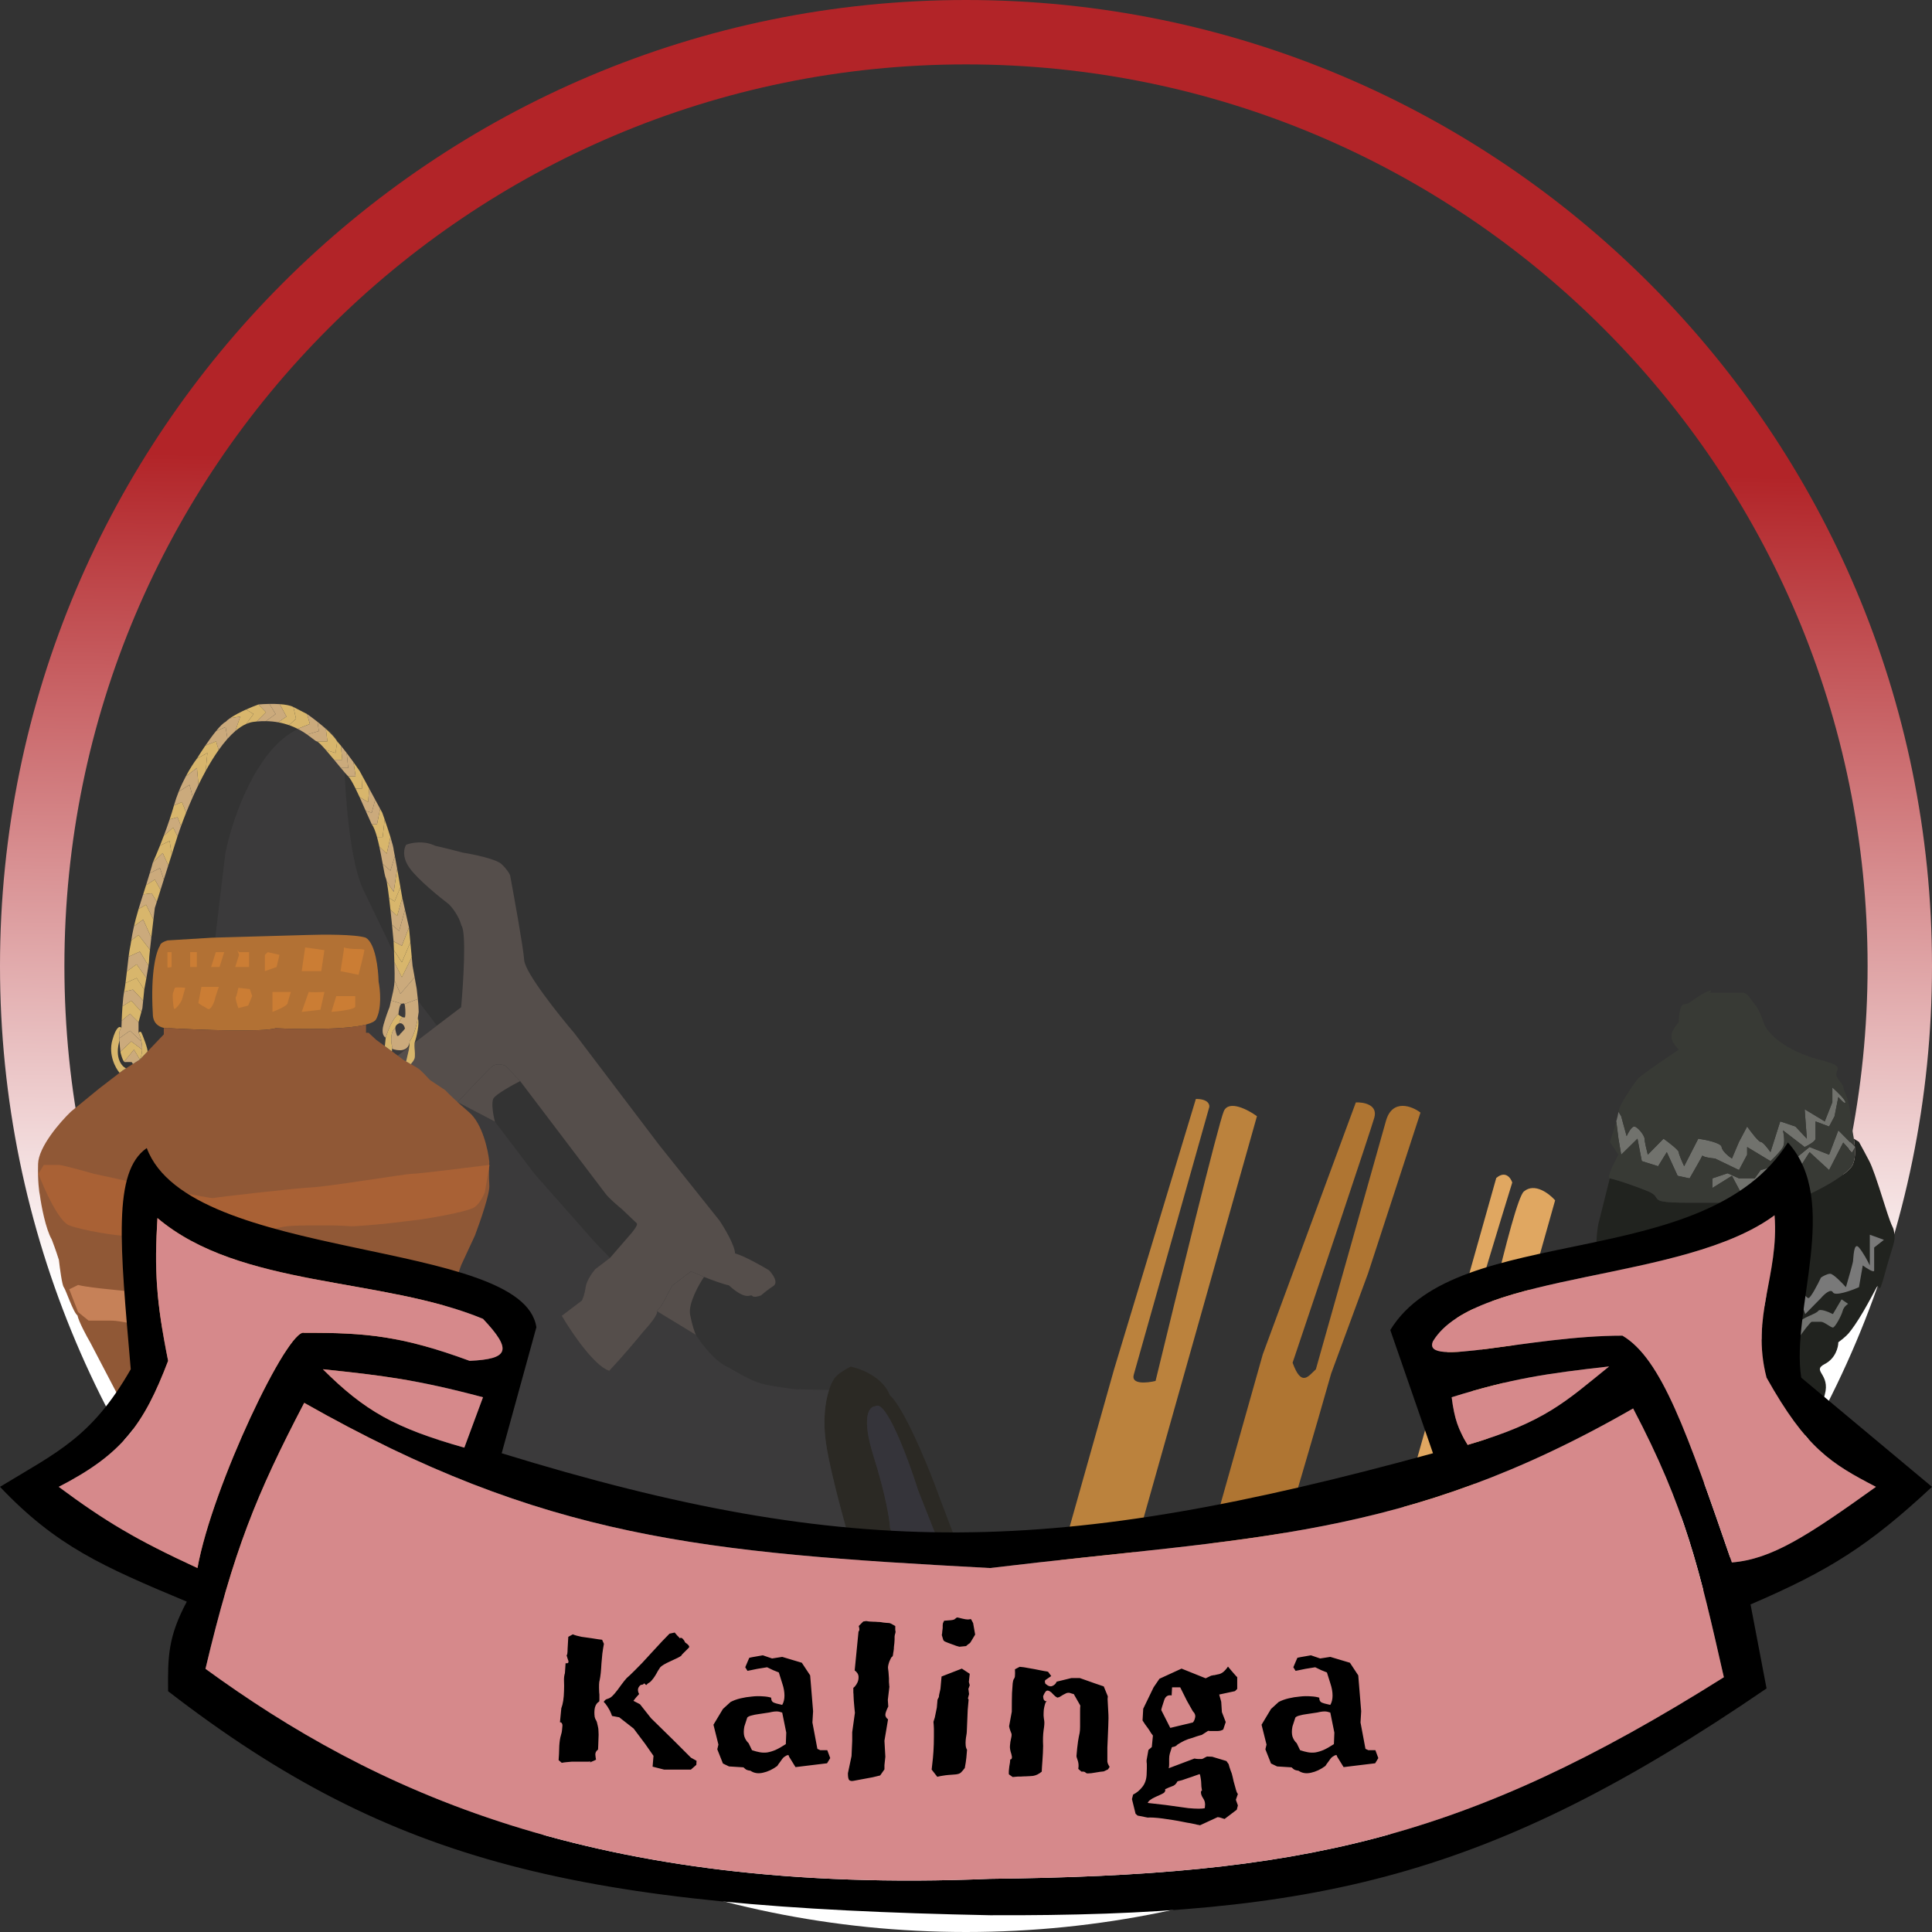 <svg width="3000" height="3000" viewBox="0 0 3000 3000" fill="none" xmlns="http://www.w3.org/2000/svg">
<rect x="0" y="0" width="3000" height="3000" fill="#333333" stroke="none"/>
<defs>
<linearGradient id="paint0_linear_2302_18009" x1="1500" y1="0" x2="1430" y2="4783" gradientUnits="userSpaceOnUse">
<stop offset="0.151" stop-color="#B22428"/>
<stop offset="0.422" stop-color="white"/>
</linearGradient>
</defs>
<path d="M2105.33 1711.85L1960.84 2102.99L1929.39 2214.46L1797.61 2681.54C1813.71 2689.28 1856.13 2705.73 1896.98 2709.58C1911.18 2659.25 2018.5 2304.82 2066.99 2132.94L2124.37 1977.1L2205.73 1727.63C2192.72 1717.56 2161.98 1705.54 2152.1 1740.55L2043.28 2126.25C2031.35 2137.16 2020.98 2154.21 2007.14 2116.05C2047.06 1997.62 2128.32 1755.69 2134.03 1735.45C2139.74 1715.21 2117.28 1711.28 2105.33 1711.85Z" fill="#AF7532"/>
<path d="M2323.37 1829.2L2205.1 2248.41L2065.98 2741.48C2077.87 2749.75 2113.26 2766.63 2159.71 2767.92L2298.82 2274.85L2414.79 1863.85C2405.55 1853.37 2382.91 1835.96 2366.23 1850.15C2349.54 1864.34 2289.84 2136.72 2262.08 2271.13C2253.08 2272.78 2233.71 2273.17 2228.2 2261.57C2222.7 2249.98 2305.92 1973.17 2348.22 1836.21C2345.81 1828.89 2337.48 1817.23 2323.37 1829.2Z" fill="#E0A761"/>
<path d="M1856.93 1706.46L1729.97 2126.17L1589.82 2622.92C1603.13 2631.93 1642.31 2650.35 1692.58 2651.91L1832.74 2155.16L1951.79 1733.22C1937.96 1723.17 1908.32 1707.52 1900.36 1725.35C1892.4 1743.19 1826.37 2012.1 1794.34 2144.33C1781.25 2147.53 1756.14 2150.09 1760.46 2134.77L1877.78 1718.98C1878.56 1714.77 1875.48 1706.37 1856.93 1706.46Z" fill="#BB823D"/>
<path fill-rule="evenodd" clip-rule="evenodd" d="M1500 2900C2273.2 2900 2900 2273.2 2900 1500C2900 726.801 2273.2 100 1500 100C726.801 100 100 726.801 100 1500C100 2273.2 726.801 2900 1500 2900ZM1500 3000C2328.43 3000 3000 2328.43 3000 1500C3000 671.573 2328.43 0 1500 0C671.573 0 0 671.573 0 1500C0 2328.43 671.573 3000 1500 3000Z" fill="url(#paint0_linear_2302_18009)"/>
<path d="M2558.68 1849.66C2531.71 1838.73 2506.42 1830.77 2499.68 1829.78L2481.98 1900.36C2479.73 1911.95 2476.58 1938.53 2481.98 1952.05C2488.72 1968.94 2486.19 1998.77 2499.68 2011.69C2513.17 2024.61 2514.85 2039.52 2522.44 2046.48C2530.02 2053.44 2573.86 2093.2 2574.7 2101.15C2575.54 2109.1 2591.56 2122.02 2583.13 2132.96C2574.7 2143.89 2550.25 2171.73 2558.68 2178.68C2565.43 2184.25 2607.57 2216.79 2627.8 2232.36C2630.05 2236.67 2636.4 2245.28 2643.82 2245.28H2663.2H2705.35H2748.34C2774.47 2245.28 2752.55 2257.21 2787.95 2238.33C2823.36 2219.44 2833.47 2190.61 2833.47 2184.65C2833.47 2178.68 2824.2 2198.56 2833.47 2165.76C2842.74 2132.96 2812.4 2128.98 2833.47 2118.05C2850.33 2109.3 2854.54 2091.87 2854.54 2084.25C2858.2 2081.6 2866.51 2075.11 2870.56 2070.34C2875.62 2064.37 2884.05 2052.44 2893.32 2036.54C2902.59 2020.63 2907.65 2010.69 2913.55 1999.76C2919.45 1988.83 2915.23 2020.63 2927.03 1976.9C2938.84 1933.16 2943.89 1928.19 2941.36 1914.27C2938.84 1900.36 2940.52 1915.27 2927.03 1872.52C2913.55 1829.78 2907.65 1812.88 2902.59 1802.94C2898.54 1794.99 2890.23 1779.75 2886.57 1773.12L2878.67 1768.15C2879.3 1772.21 2879.87 1776.61 2880.2 1781.07C2880.99 1791.92 2880.35 1803.17 2875.62 1810.89C2864.66 1828.79 2790.48 1867.55 2768.57 1867.55H2738.22H2623.59C2576.78 1867.55 2574.94 1864.58 2571.77 1859.48C2570.09 1856.77 2568.04 1853.45 2558.68 1849.66Z" fill="#21231F"/>
<path d="M2700.29 1773.12L2689.33 1798.97C2684.28 1795.65 2673.99 1787.44 2673.32 1781.07C2672.64 1774.71 2648.87 1769.81 2637.07 1768.15L2615.16 1810.89C2612.35 1804.93 2606.73 1792.21 2606.73 1789.03C2606.73 1785.84 2591 1773.78 2583.13 1768.15L2558.68 1793C2557 1786.37 2553.63 1772.13 2553.63 1768.15C2553.63 1763.18 2542.67 1749.26 2537.61 1749.26C2533.57 1749.26 2528.06 1759.2 2525.81 1764.17L2517.38 1733.36L2513.17 1726.4C2512.7 1729.99 2511.4 1735.36 2509.75 1741.31L2513.17 1768.15L2517.38 1793L2542.67 1768.15L2549.41 1802.94L2574.7 1810.89L2588.19 1789.03L2605.04 1825.8L2623.59 1829.78C2629.93 1818.82 2640.96 1799.53 2643.57 1794.16C2643.41 1793.79 2643.47 1793.41 2643.82 1793C2644.34 1792.39 2644.2 1792.88 2643.57 1794.16C2644.69 1796.7 2656.58 1798.39 2663.2 1798.97L2700.29 1816.86L2712.94 1793V1781.07L2749.18 1802.94C2754.24 1798.3 2765.2 1787.44 2768.57 1781.07C2771.94 1774.71 2769.97 1761.19 2768.57 1755.23L2802.28 1781.07C2807.9 1778.42 2819.14 1772.13 2819.14 1768.15V1741.31L2840.21 1749.26L2848.64 1733.36L2854.54 1703.54C2858.2 1707.85 2865.5 1715.47 2865.5 1711.49C2865.5 1707.52 2852.02 1694.59 2845.27 1688.63V1711.49L2833.47 1741.31L2802.28 1722.43L2805.66 1768.15L2787.95 1749.26L2764.35 1741.31L2749.18 1789.03C2745.53 1783.72 2737.38 1773.12 2734.01 1773.12C2730.64 1773.12 2718.56 1757.22 2712.94 1749.26L2700.29 1773.12Z" fill="#71726D"/>
<path d="M2689.33 1825.8L2707.88 1860.6L2734.01 1849.66L2744.97 1821.83L2779.53 1836.74L2809.87 1789.03L2840.21 1816.86L2862.13 1774.12L2875.62 1789.03L2880.2 1781.07L2854.54 1755.23L2840.21 1793L2809.87 1781.07L2787.95 1798.97L2768.57 1821.83L2755.08 1810.89L2734.01 1816.86L2724.74 1829.78H2700.29L2682.59 1821.83L2658.99 1829.78V1844.69L2689.33 1825.8Z" fill="#71726D"/>
<path fill-rule="evenodd" clip-rule="evenodd" d="M2643.57 1794.16C2644.2 1792.88 2644.34 1792.39 2643.82 1793C2643.47 1793.41 2643.41 1793.79 2643.57 1794.16Z" fill="#C4C4C4"/>
<path d="M2606.73 1629.98C2586.78 1643.23 2546.04 1670.94 2542.67 1675.71C2542.29 1676.24 2541.77 1676.97 2541.12 1677.87C2534.44 1687.16 2514.7 1714.63 2513.17 1726.4L2517.38 1733.36L2525.81 1764.17C2528.06 1759.2 2533.57 1749.26 2537.61 1749.26C2542.67 1749.26 2553.63 1763.18 2553.63 1768.15C2553.63 1772.13 2557 1786.37 2558.68 1793L2583.13 1768.15C2591 1773.78 2606.73 1785.84 2606.73 1789.03C2606.73 1792.21 2612.35 1804.93 2615.16 1810.89L2637.07 1768.15C2648.87 1769.81 2672.64 1774.71 2673.32 1781.07C2673.99 1787.44 2684.28 1795.65 2689.33 1798.97L2700.29 1773.12L2712.94 1749.26C2718.56 1757.22 2730.64 1773.12 2734.01 1773.12C2737.38 1773.12 2745.53 1783.72 2749.18 1789.03L2764.35 1741.31L2787.95 1749.26L2805.66 1768.15L2802.28 1722.43L2833.47 1741.31L2845.27 1711.49V1688.63C2852.02 1694.59 2865.5 1707.52 2865.5 1711.49C2865.5 1715.47 2858.2 1707.85 2854.54 1703.54L2848.64 1733.36L2840.21 1749.26L2819.14 1741.31V1768.15C2819.14 1772.13 2807.9 1778.42 2802.28 1781.07L2768.57 1755.23C2769.97 1761.19 2771.94 1774.71 2768.57 1781.07C2765.2 1787.44 2754.24 1798.3 2749.18 1802.94L2712.94 1781.07V1793L2700.29 1816.86L2663.2 1798.97C2656.58 1798.39 2644.69 1796.7 2643.57 1794.16C2640.96 1799.53 2629.93 1818.82 2623.59 1829.78L2605.04 1825.8L2588.19 1789.03L2574.7 1810.89L2549.41 1802.94L2542.67 1768.15L2517.38 1793L2513.17 1768.15L2509.75 1741.31C2506.64 1752.51 2502.25 1765.77 2499.68 1773.12L2513.17 1793C2506.42 1804.93 2494.29 1828.99 2499.68 1829.78C2506.42 1830.77 2531.71 1838.73 2558.68 1849.66C2568.04 1853.45 2570.09 1856.77 2571.77 1859.48C2574.94 1864.58 2576.78 1867.55 2623.59 1867.55H2738.22H2768.57C2790.48 1867.55 2864.66 1828.79 2875.62 1810.89C2880.35 1803.17 2880.99 1791.92 2880.2 1781.07L2875.62 1789.03L2862.13 1774.12L2840.21 1816.86L2809.87 1789.03L2779.53 1836.74L2744.97 1821.83L2734.01 1849.66L2707.88 1860.6L2689.33 1825.8L2658.99 1844.69V1829.78L2682.59 1821.83L2700.29 1829.78H2724.74L2734.01 1816.86L2755.08 1810.89L2768.57 1821.83L2787.95 1798.97L2809.87 1781.07L2840.21 1793L2854.54 1755.23L2880.2 1781.07C2879.87 1776.61 2879.3 1772.21 2878.67 1768.15C2878.1 1764.49 2877.49 1761.11 2876.96 1758.21C2876.2 1754.04 2875.62 1750.86 2875.62 1749.26C2875.62 1742.31 2871.4 1709.5 2865.5 1697.57C2863.19 1692.91 2862.95 1690.98 2862.75 1689.41C2862.44 1686.97 2862.24 1685.39 2854.54 1675.71C2850.09 1670.11 2851.49 1666.24 2852.67 1662.96C2854.85 1656.93 2856.29 1652.92 2819.14 1643.9C2761.82 1626.4 2741.31 1598.83 2738.22 1587.24C2736.54 1581.27 2731.48 1567.36 2724.74 1559.41C2721.94 1556.11 2719.99 1553.37 2718.34 1551.06C2715.01 1546.39 2712.95 1543.51 2707.88 1541.51H2654.77C2657.58 1538.86 2660 1535.15 2647.19 1541.51C2640.29 1544.94 2634.95 1548.74 2630.43 1551.95C2624.48 1556.19 2619.95 1559.41 2615.16 1559.41C2608.41 1559.41 2606.73 1577.96 2606.73 1587.24C2590.56 1606.04 2592.84 1615.1 2606.73 1629.98Z" fill="#383A35"/>
<path d="M2535.08 1998.77C2537.78 1997.17 2546.88 1984.19 2551.1 1977.89C2554.75 1978.22 2562.22 1979.88 2562.9 1983.85C2563.57 1987.83 2571.61 2006.72 2575.54 2015.66L2600.83 1998.77C2606.17 2001.08 2617.52 2007.71 2620.22 2015.66C2623.59 2025.6 2632.86 2046.48 2636.23 2040.51C2638.93 2035.74 2651.4 2016 2657.3 2006.72C2665.17 2009.04 2681.75 2015.27 2685.12 2021.63C2689.33 2029.58 2702.82 2015.66 2706.19 2015.66C2708.89 2015.66 2719.68 2001.08 2724.74 1993.8L2753.4 2021.63L2783.74 1988.83C2790.48 1997.77 2804.81 2015.66 2808.18 2015.66C2811.56 2015.66 2822.51 1994.46 2827.57 1983.85C2830.38 1981.87 2837.18 1977.89 2841.9 1977.89C2846.62 1977.89 2860.16 1991.81 2866.35 1998.77C2869.72 1987.17 2876.63 1962.98 2877.3 1959C2878.15 1954.03 2878.15 1927.2 2886.57 1937.14C2893.32 1945.09 2900.62 1959 2903.43 1964.97V1917.26L2925.35 1925.21L2910.18 1937.14V1972.92C2910.18 1976.9 2898.38 1969.28 2892.48 1964.97L2886.57 1998.77C2874.49 2004.07 2849.49 2013.08 2846.12 2006.72C2842.74 2000.36 2832.35 2010.03 2827.57 2015.66L2803.13 2040.51L2791.33 2006.72L2773.63 2021.63L2753.4 2033.56L2724.74 2021.63L2702.82 2035.54H2675.85C2670.45 2035.54 2665.73 2026.27 2664.05 2021.63L2647.19 2052.44C2636.23 2056.42 2614.15 2063.18 2613.47 2058.41C2612.8 2053.64 2608.7 2031.9 2606.73 2021.63C2604.2 2017.65 2598.13 2010.89 2594.09 2015.66C2590.04 2020.44 2584.53 2026.27 2582.29 2028.59L2555.31 2006.72L2551.1 1993.8L2542.67 2006.72L2535.08 1998.77Z" fill="#797979"/>
<path d="M2530.02 2024.61C2531.37 2027.79 2550.25 2057.08 2559.53 2071.33L2571.33 2035.54C2577.79 2048.8 2591.39 2076.3 2594.09 2080.28C2596.78 2084.25 2621.62 2073.98 2633.7 2068.35C2637.64 2071 2646.35 2077.09 2649.72 2080.28C2653.93 2084.25 2667.42 2090.22 2669.95 2090.22C2672.48 2090.22 2685.96 2058.41 2688.49 2058.41C2691.02 2058.41 2709.56 2080.28 2712.94 2080.28C2716.31 2080.28 2728.11 2090.22 2733.17 2083.26C2738.22 2076.3 2746.65 2061.39 2750.02 2061.39C2753.4 2061.39 2759.3 2083.26 2768.57 2083.26C2777.84 2083.26 2783.74 2092.2 2791.33 2080.28C2798.91 2068.35 2811.56 2052.44 2813.24 2052.44H2827.57C2832.63 2052.44 2842.74 2061.39 2846.12 2061.39C2849.49 2061.39 2859.6 2042.5 2861.29 2035.54C2862.64 2029.98 2867.47 2025.94 2869.72 2024.61L2859.6 2017.65L2846.12 2040.51C2839.65 2037.2 2826.05 2031.57 2823.36 2035.54C2819.99 2040.51 2797.23 2046.48 2795.54 2052.44C2793.85 2058.41 2795.54 2066.36 2787.95 2071.33C2780.37 2076.3 2768.57 2077.29 2768.57 2074.31C2768.57 2071.33 2756.77 2049.46 2753.4 2048.47C2750.02 2047.47 2735.69 2061.39 2733.17 2061.39C2730.64 2061.39 2727.27 2068.35 2724.74 2068.35C2722.21 2068.35 2698.61 2043.5 2691.86 2044.49C2685.12 2045.48 2681.75 2046.48 2675.85 2052.44C2669.95 2058.41 2668.26 2065.37 2664.05 2068.35C2660.68 2070.73 2639.6 2067.35 2629.49 2065.37L2610.1 2068.35C2607.85 2069.67 2602.85 2070.93 2600.83 2065.37C2598.81 2059.8 2587.62 2049.13 2582.29 2044.49L2571.33 2033.56C2568.22 2035.21 2562.19 2040.51 2562.9 2048.47C2563.79 2058.41 2559.53 2072.32 2555.31 2058.41C2551.94 2047.27 2545.48 2038.53 2542.67 2035.54L2530.02 2024.61Z" fill="#737471"/>
<path fill-rule="evenodd" clip-rule="evenodd" d="M1282.72 2241.62C1290.71 2295.31 1321.47 2401.72 1335.85 2448.22C1356.32 2497.69 1404.92 2601.78 1435.53 2622.36C1439.82 2627.28 1456.04 2639.07 1486.56 2646.95C1517.08 2654.82 1529.1 2585.42 1531.3 2549.73C1525.04 2510.01 1509.45 2429.22 1497.23 2423.9C1485.51 2396.3 1462.06 2333.87 1451.8 2306.11C1437.2 2267.39 1402.75 2185.25 1381.73 2166.53C1370.87 2138.27 1336.56 2125.14 1320.77 2122.1C1313.67 2125.66 1298.54 2134.59 1294.8 2141.8C1292.56 2145.12 1289.82 2150.69 1287.32 2158.35C1281.62 2175.86 1277.16 2204.27 1282.72 2241.62ZM1356.28 2260.52C1336.92 2199.03 1350.03 2183.72 1359.01 2183.76C1375.46 2171.29 1410.35 2265.7 1425.75 2314.47L1491.93 2482.08C1495.4 2511.95 1497.56 2571.21 1478.4 2569.32C1459.24 2567.43 1437.66 2525.34 1429.26 2504.52L1382.09 2372.66C1381.56 2360.9 1375.65 2322.01 1356.28 2260.52Z" fill="#2B2924"/>
<path d="M1359.01 2183.76C1350.03 2183.72 1336.92 2199.03 1356.28 2260.52C1375.65 2322.01 1381.56 2360.9 1382.09 2372.66L1429.26 2504.52C1437.66 2525.34 1459.24 2567.43 1478.4 2569.32C1497.56 2571.21 1495.4 2511.95 1491.93 2482.08L1425.75 2314.47C1410.35 2265.7 1375.46 2171.29 1359.01 2183.76Z" fill="#35343A"/>
<path fill-rule="evenodd" clip-rule="evenodd" d="M450.314 1138.96C509.008 1100.38 531.014 1153.59 534.68 1185.02C535.739 1232.5 543.157 1338.36 564.352 1382.04C585.547 1425.72 625.994 1509.96 643.568 1546.62L678.433 1592.59C641.643 1620.87 563.353 1680.78 544.518 1694.15C548.879 1726.43 592.272 1768.17 613.424 1785.01L659.145 1750.34L710.547 1711.36L768.419 1741.59L830.462 1823.4L923.678 1928.9L947.239 1953.22L924.514 1970.45C920.017 1975.58 910.661 1988.49 909.213 1999.16C907.765 2009.84 904.717 2017.21 903.373 2019.56L872.262 2043.15C887.036 2068.44 922.472 2120.94 946.026 2128.62C967.191 2106.18 989.919 2078.98 998.637 2068.19C1007.54 2058.59 1024.21 2038.65 1019.62 2035.74L1080.53 2072.79C1088.79 2085.92 1110.2 2114.27 1129.84 2122.64L1130.07 2122.77C1154.79 2136.92 1170.58 2145.96 1187.42 2149.68C1200.93 2152.66 1223.55 2155.92 1233.17 2157.18L1287.32 2158.35C1281.62 2175.86 1277.16 2204.27 1282.72 2241.62C1290.71 2295.31 1321.47 2401.72 1335.85 2448.22C1356.32 2497.69 1404.92 2601.78 1435.53 2622.36C1417.85 2622.08 1368.01 2621.22 1310.13 2619.96C1257.34 2618.81 1177.8 2600.03 1129.12 2588.53L1129.12 2588.53C1111.07 2584.26 1097.26 2581 1090.63 2580.02C1071.03 2577.09 913.766 2491.58 837.585 2449.2C823.561 2440.25 768.296 2396.71 659.435 2294.08C550.573 2191.44 465.589 2021.43 436.705 1949.25C426.408 1903.27 399.8 1799 375.737 1749.74C351.674 1700.48 335.303 1556.51 330.126 1490.68L349.903 1325.16C358.918 1279.17 391.62 1177.54 450.314 1138.96Z" fill="#3B3A3B"/>
<path d="M716.038 1564.07L678.433 1592.59C641.643 1620.87 563.353 1680.78 544.518 1694.15C548.879 1726.43 592.272 1768.17 613.424 1785.01L659.145 1750.34L710.547 1711.36C725.934 1694.94 758.223 1660.83 764.28 1655.78C770.336 1650.73 780.58 1653.11 784.944 1654.93L807.686 1678.74L940.557 1853.94C945.608 1860.6 959.454 1872.49 965.746 1877.61C972.317 1883.84 986.117 1896.94 988.746 1899.5C991.375 1902.07 981.415 1914.19 976.107 1919.92L947.239 1953.22L924.514 1970.45C920.017 1975.58 910.661 1988.49 909.213 1999.16C907.765 2009.84 904.717 2017.21 903.373 2019.56L872.262 2043.15C887.036 2068.44 922.472 2120.94 946.026 2128.62C967.191 2106.18 989.919 2078.98 998.637 2068.19C1007.54 2058.59 1024.21 2038.65 1019.62 2035.74C1025.68 2031.15 1033.45 2016.51 1036.57 2009.77L1043.82 1996.29L1073.04 1974.13L1093.23 1982.77C1102.05 1986.35 1122.08 1993.96 1131.67 1995.81C1160.14 2021.55 1165.21 2008.57 1167.96 2012.19C1170.15 2015.09 1177.94 2012.99 1181.55 2011.58C1184.44 2009.01 1192.31 2002.5 1200.76 1997.01C1209.21 1991.52 1199.81 1978.34 1194.06 1972.44C1182.68 1965.49 1156.21 1950.52 1141.38 1946.25C1140.86 1933.42 1124.97 1906.81 1117.09 1895.11L1023.52 1777.91L892.022 1604.52C866.609 1574.76 815.422 1510.37 813.98 1490.94C812.538 1471.5 798.8 1395.06 792.111 1359.27C791.278 1356.86 787.477 1350.02 778.934 1341.9C770.391 1333.78 735.037 1326.53 718.428 1323.92C711.615 1322.06 693.577 1317.34 675.925 1313.39C658.021 1304.62 638.358 1308.62 630.764 1311.72C627.354 1316.59 623.663 1330.68 636.188 1348.09C648.713 1365.51 681.922 1392.66 696.961 1404.07C701.799 1408.76 712.481 1421.94 716.505 1437.14C724.411 1447.56 719.488 1526.11 716.038 1564.07Z" fill="#554E4B"/>
<path d="M766.262 1705.59C770.132 1699.01 795.491 1684.95 807.686 1678.74L784.944 1654.93C780.58 1653.11 770.336 1650.73 764.28 1655.78C758.223 1660.83 725.934 1694.94 710.547 1711.36L768.419 1741.59C766.087 1732.34 762.392 1712.18 766.262 1705.59Z" fill="#554E4B"/>
<path d="M1071.61 2041.36C1068.45 2024.6 1084.7 1995.32 1093.23 1982.77L1073.04 1974.13L1043.82 1996.29L1036.57 2009.77C1033.45 2016.51 1025.68 2031.15 1019.62 2035.74L1080.53 2072.79C1078.88 2069.3 1074.77 2058.12 1071.61 2041.36Z" fill="#554E4B"/>
<path d="M248.378 1468.69C243.059 1476.29 233.398 1508 237.298 1574.13C237.298 1588.54 246.128 1594.31 254.361 1596.1C257.696 1596.83 260.934 1596.9 263.447 1596.63C310.13 1599.25 408.417 1602.93 428.095 1596.63C466.412 1598.49 536.595 1599.17 568.368 1590.91C576.592 1588.77 582.243 1586.04 584.102 1582.57C593.143 1565.7 590.38 1536.55 587.869 1524.09C587.499 1504.97 582.994 1464.59 567.925 1456.04C551.615 1450.64 501.002 1450.98 477.734 1451.82L329.262 1456.04L260.344 1460.26C256.355 1461.29 248.378 1464.42 248.378 1468.69Z" fill="#B27134"/>
<path d="M428.095 1596.63C408.417 1602.93 310.13 1599.25 263.447 1596.63C260.934 1596.9 257.696 1596.83 254.361 1596.1V1606.19L228.877 1632.94L217.132 1645.27L206.385 1652.09L195.637 1658.91L190.54 1662.14L185.665 1665.89L153.976 1690.26L110.321 1725.97C93.553 1741.99 59.84 1780.68 59.131 1807.23C58.422 1833.77 60.756 1851.09 62.012 1856.43C64.154 1872.27 70.832 1908.11 80.405 1924.76C86.255 1940.05 90.229 1952.31 91.485 1956.53C92.888 1969.18 96.36 1995.33 99.019 1998.7C102.343 2002.92 113.645 2037.79 120.293 2042.57C122.243 2052.24 134.401 2074.71 140.237 2084.74L188.767 2177.53C194.898 2189.71 207.736 2218.92 210.041 2238.26C213.941 2250.86 217.723 2261.69 219.127 2265.54V2290.84C214.325 2295.81 204.545 2306.59 203.836 2309.96C202.95 2314.18 193.643 2352.42 198.739 2370.13C202.817 2384.3 209.893 2398.53 212.922 2403.87C226.809 2421.31 259.812 2456.68 280.731 2458.7C302.005 2467.47 320.915 2472.85 327.71 2474.45C353.194 2479.04 406.644 2487.38 416.572 2484.01C428.627 2484.01 471.233 2477.63 491.03 2474.45C510.235 2469.2 552.147 2455.95 566.152 2444.92C580.157 2433.9 591.193 2423.84 594.96 2420.18L621.552 2382.22L626.87 2375.76C623.62 2349.33 612.023 2292.42 591.636 2276.22C591.636 2244.95 607.443 2209.96 615.347 2196.37L638.172 2139.01L669.196 2084.18L691.356 2034.13L716.175 1964.4L737.449 1918.57C745.279 1897.95 760.717 1853.56 759.83 1840.97C758.944 1828.37 759.461 1811.16 759.83 1804.13C757.984 1785.86 749.105 1744.86 728.363 1727.09C707.621 1709.32 695.049 1696.82 691.356 1692.79L667.645 1677.04C663.287 1672.26 653.684 1662.08 650.138 1659.61C648.138 1658.21 643.08 1655.26 637.95 1652.35C635.409 1650.9 632.851 1649.47 630.638 1648.24C629.401 1647.55 628.271 1646.92 627.314 1646.4L611.137 1634.3L608.699 1632.53L597.619 1624.46L584.102 1614.62L572.357 1603.66H568.368V1590.91C536.595 1599.17 466.412 1598.49 428.095 1596.63Z" fill="#905836"/>
<path d="M185.665 1665.89L190.54 1662.14L195.637 1658.91C188.989 1655.77 177.687 1642.68 185.665 1615.47C185.501 1614.59 185.344 1613.52 185.226 1612.32C184.707 1607.07 184.934 1599.48 188.546 1596.1C186.404 1593.18 180.568 1592.97 174.363 1615.47C168.159 1637.96 179.312 1658.45 185.665 1665.89Z" fill="#D8B66C"/>
<path d="M219.57 1603.38C218.329 1601.13 216.098 1602.44 215.138 1603.38C217.286 1608.2 218.702 1612.78 219.57 1617.04C220.519 1621.7 220.813 1625.98 220.694 1629.76C220.463 1637.06 218.691 1642.5 217.132 1645.27L228.877 1632.94C230.712 1631.01 221.121 1606.19 219.57 1603.38Z" fill="#D8B66C"/>
<path d="M612.688 1522.68L621.774 1543.21L643.823 1517.48L640.61 1499.62L639.377 1486.36L623.99 1517.48L612.369 1494.23C612.743 1506.53 612.959 1517.98 612.688 1522.68Z" fill="#CBAA7C"/>
<path d="M612.369 1494.23L623.99 1517.48L639.377 1486.36L637.223 1463.19L623.99 1494.23L611.72 1475.68C611.948 1481.56 612.179 1488 612.369 1494.23Z" fill="#D8B66C"/>
<path d="M611.137 1461.67C611.309 1465.51 611.513 1470.36 611.72 1475.68L623.99 1494.23L637.223 1463.19L635.07 1440.01L623.99 1468.65L611.137 1461.67Z" fill="#D8B66C"/>
<path d="M611.137 1461.67L623.99 1468.65L635.07 1440.01L628.865 1412.71L619.779 1445.59L608.699 1436.08C609.648 1445.61 610.49 1454.52 611.137 1461.67Z" fill="#CBAA7C"/>
<path d="M608.699 1436.08L619.779 1445.59L628.865 1412.71L624.654 1394.18L616.677 1422.25L606.271 1412.71C607.118 1420.5 607.942 1428.48 608.699 1436.08Z" fill="#CBAA7C"/>
<path d="M606.271 1412.71L616.677 1422.25L624.654 1394.18C623.867 1389.61 622.87 1383.86 621.774 1377.58L612.688 1399.76L604.153 1394.18C604.857 1400 605.572 1406.29 606.271 1412.71Z" fill="#D8B66C"/>
<path d="M604.153 1394.18L612.688 1399.76L621.774 1377.58C620.176 1368.42 618.365 1358.13 616.677 1348.71L611.358 1384.86L600.505 1368.8C601.581 1374.27 602.85 1383.43 604.153 1394.18Z" fill="#D8B66C"/>
<path d="M599.17 1363.82C599.565 1364.58 600.015 1366.31 600.505 1368.8L611.358 1384.86L616.677 1348.71C615.385 1341.49 614.165 1334.78 613.167 1329.47L606.271 1351.96L594.256 1341.56C596.28 1352.6 597.901 1361.35 599.17 1363.82Z" fill="#CBAA7C"/>
<path d="M594.256 1341.56L606.271 1351.96L613.167 1329.47C612.419 1325.48 611.795 1322.28 611.358 1320.24C611.284 1317.1 609.15 1309.14 606.271 1299.76L600.505 1325.53L589.013 1314.56C590.939 1323.45 592.634 1332.7 594.116 1340.79L594.256 1341.56Z" fill="#CBAA7C"/>
<path d="M589.013 1314.56L600.505 1325.53L606.271 1299.76C603.565 1290.95 600.201 1280.88 597.268 1272.39L594.256 1299.76H585.422C586.7 1304.37 587.895 1309.41 589.013 1314.56Z" fill="#D8B66C"/>
<path d="M577.232 1280.03C580.275 1283.74 582.996 1290.99 585.422 1299.76H594.256L597.268 1272.39C595.932 1268.52 594.685 1264.98 593.63 1262.03L590.248 1255.8L585.422 1280.03H577.232Z" fill="#D8B66C"/>
<path d="M577.232 1280.03H585.422L590.248 1255.8L582.622 1241.74L577.232 1262.03L567.925 1259.19L568.629 1260.8C572.001 1268.49 575.004 1275.34 577.232 1280.03Z" fill="#CBAA7C"/>
<path d="M567.925 1259.19L577.232 1262.03L582.622 1241.74L573.318 1224.59L571.561 1245.4L558.396 1237.79C561.652 1244.91 564.92 1252.34 567.925 1259.19Z" fill="#CBAA7C"/>
<path d="M558.396 1237.79L571.561 1245.4L573.318 1224.59L562.972 1205.52L562.032 1224.59H552.15C554.177 1228.69 556.284 1233.18 558.396 1237.79Z" fill="#D8B66C"/>
<path d="M540.668 1205.52C543.556 1208.24 547.656 1215.49 552.15 1224.59H562.032L562.972 1205.52L558.396 1197.08C556.142 1193.75 552.803 1188.94 548.919 1183.54L552.15 1205.52H540.668Z" fill="#D8B66C"/>
<path d="M540.668 1205.52H552.15L548.919 1183.54C545.661 1179 542.019 1174.05 538.312 1169.2L540.668 1192.47H529.235C534.176 1198.43 538.326 1203.31 540.668 1205.52Z" fill="#CBAA7C"/>
<path d="M529.235 1192.47H540.668L538.312 1169.2C535.271 1165.22 532.187 1161.31 529.235 1157.75L531.451 1179.82H518.82C520.353 1181.68 521.877 1183.53 523.369 1185.35C525.4 1187.82 527.374 1190.22 529.235 1192.47Z" fill="#CBAA7C"/>
<path d="M476.847 1108.79C474.557 1107.67 467.097 1103.9 455.574 1097.83L459.653 1116.06L448.794 1125.99C453.737 1127.72 458.224 1129.69 462.278 1131.75L481.148 1124.21L476.847 1108.79Z" fill="#D8B66C"/>
<path d="M476.847 1140.56L495.109 1135.18L493.058 1120.88C486.856 1115.96 481.018 1111.68 476.847 1108.79L481.148 1124.21L462.278 1131.75C467.968 1134.65 472.803 1137.73 476.847 1140.56Z" fill="#CBAA7C"/>
<path d="M491.916 1151.25H508.405L505.967 1131.75C501.775 1127.98 497.33 1124.28 493.058 1120.88L495.109 1135.18L476.847 1140.56C480.025 1142.79 482.714 1144.87 484.944 1146.59C488.233 1149.14 490.525 1150.91 491.916 1151.25Z" fill="#CBAA7C"/>
<path d="M491.916 1151.25C494.24 1151.82 499.581 1157.28 505.967 1164.58L521.036 1169.2L523.605 1151.25C520.164 1145.46 513.47 1138.5 505.967 1131.75L508.405 1151.25H491.916Z" fill="#D8B66C"/>
<path d="M518.82 1179.82H531.451L529.235 1157.75C527.284 1155.4 525.39 1153.21 523.605 1151.25L521.036 1169.2L505.967 1164.58C510 1169.18 514.45 1174.52 518.82 1179.82Z" fill="#D8B66C"/>
<path d="M448.794 1125.99L459.653 1116.06L455.574 1097.83C450.791 1095.31 442.917 1093.99 434.39 1093.4L444.805 1112.68L431.953 1121.59C438.072 1122.68 443.678 1124.21 448.794 1125.99Z" fill="#D8B66C"/>
<path d="M431.953 1121.59L444.805 1112.68L434.39 1093.4C429.129 1093.04 423.62 1092.95 418.435 1093.03L427.964 1108.79L412.895 1119.79C419.736 1119.89 426.081 1120.54 431.953 1121.59Z" fill="#CBAA7C"/>
<path d="M412.895 1119.79L427.964 1108.79L418.435 1093.03C411.777 1093.12 405.654 1093.49 401.282 1093.89L412.895 1105.93L398.491 1120.36C403.519 1119.9 408.318 1119.72 412.895 1119.79Z" fill="#CBAA7C"/>
<path d="M393.747 1120.88C395.351 1120.68 396.932 1120.51 398.491 1120.36L412.895 1105.93L401.282 1093.89C396.464 1095.64 389.513 1098.4 382.182 1101.7L393.747 1108.79L382.182 1124.21C386.025 1122.51 389.885 1121.37 393.747 1120.88Z" fill="#D8B66C"/>
<path d="M382.182 1124.21L393.747 1108.79L382.182 1101.7C373.327 1105.7 363.919 1110.49 357.052 1115.28L373.007 1112.68L365.395 1135.18C370.925 1130.45 376.536 1126.71 382.182 1124.21Z" fill="#D8B66C"/>
<path d="M357.052 1115.28C354.35 1117.17 352.041 1119.05 350.314 1120.88C346.539 1122.69 341.232 1128.14 335.482 1135.18L350.314 1128.99L353.201 1147.27C357.209 1142.76 361.28 1138.69 365.395 1135.18L373.007 1112.68L357.052 1115.28Z" fill="#CBAA7C"/>
<path d="M350.314 1128.99L335.482 1135.18C330.034 1141.85 324.189 1149.95 318.874 1157.75L335.482 1151.25L339.56 1164.58C344.004 1158.31 348.56 1152.49 353.201 1147.27L350.314 1128.99Z" fill="#CBAA7C"/>
<path d="M318.874 1157.75C313.73 1165.3 309.083 1172.56 305.772 1177.96L322.039 1169.2L319.403 1197.08C325.762 1185.55 332.519 1174.51 339.56 1164.58L335.482 1151.25L318.874 1157.75Z" fill="#D8B66C"/>
<path d="M322.039 1169.2L305.772 1177.96C301.811 1183.03 295.265 1192.78 288.515 1205.52L305.772 1192.47L308.197 1218.68C311.765 1211.39 315.51 1204.15 319.403 1197.08L322.039 1169.2Z" fill="#D8B66C"/>
<path d="M305.772 1192.47L288.515 1205.52C284.784 1212.56 280.991 1220.51 277.538 1229.09L294.339 1218.68L299.263 1237.79C302.095 1231.45 305.079 1225.05 308.197 1218.68L305.772 1192.47Z" fill="#CBAA7C"/>
<path d="M277.538 1229.09C274.77 1235.96 272.219 1243.25 270.094 1250.79L282.594 1245.4L289.004 1262.03C292.14 1254.2 295.573 1246.05 299.263 1237.79L294.339 1218.68L277.538 1229.09Z" fill="#CBAA7C"/>
<path d="M282.594 1245.4L270.094 1250.79C268.105 1257.85 265.825 1265.13 263.4 1272.39L275.634 1269.01L281.089 1282.79C283.453 1276.25 286.102 1269.28 289.004 1262.03L282.594 1245.4Z" fill="#D8B66C"/>
<path d="M275.634 1269.01L263.4 1272.39C260.512 1281.02 257.418 1289.61 254.361 1297.71L268.855 1285.04L275.634 1298.59C277.229 1293.72 279.054 1288.42 281.089 1282.79L275.634 1269.01Z" fill="#CBAA7C"/>
<path d="M268.855 1285.04L254.361 1297.71C252.326 1303.1 250.308 1308.27 248.378 1313.09L263.4 1305.85L266.574 1327.22L275.634 1298.59L268.855 1285.04Z" fill="#D8B66C"/>
<path d="M248.378 1313.09C243.923 1324.23 239.936 1333.51 237.298 1339.36L252.678 1324.69L261.325 1343.81L266.574 1327.22L263.4 1305.85L248.378 1313.09Z" fill="#D8B66C"/>
<path d="M252.678 1324.69L237.298 1339.36C236.917 1341 235.513 1346.06 232.54 1355.9L248.378 1348.02L254.361 1365.81L261.325 1343.81L252.678 1324.69Z" fill="#CBAA7C"/>
<path d="M248.378 1348.02L232.54 1355.9C231.049 1360.83 229.164 1366.96 226.814 1374.45L240.4 1365.81L249.313 1381.76L254.361 1365.81L248.378 1348.02Z" fill="#CBAA7C"/>
<path d="M240.4 1365.81L226.814 1374.45C225.461 1378.77 223.955 1383.54 222.281 1388.79L235.394 1387.11L243.448 1400.3L249.313 1381.76L240.4 1365.81Z" fill="#D8B66C"/>
<path d="M222.281 1388.79C221.422 1391.49 220.519 1394.32 219.57 1397.28C217.919 1402.42 216.45 1407.18 215.138 1411.6L226.814 1404.82L238.235 1427.88C239.027 1421.23 239.775 1415.05 240.4 1409.93L243.448 1400.3L235.394 1387.11L222.281 1388.79Z" fill="#CBAA7C"/>
<path d="M226.814 1404.82L215.138 1411.6C211.942 1422.36 209.682 1431.08 208.025 1438.28L222.281 1427.88L234.94 1456.04C235.99 1446.84 237.154 1436.93 238.235 1427.88L226.814 1404.82Z" fill="#D8B66C"/>
<path d="M222.281 1427.88L208.025 1438.28C205.818 1447.87 204.682 1454.78 203.833 1460.26L215.138 1451.82L232.861 1474.83C233.436 1469.39 234.156 1462.91 234.94 1456.04L222.281 1427.88Z" fill="#CBAA7C"/>
<path d="M215.138 1451.82L203.833 1460.26C203.734 1460.9 203.639 1461.52 203.546 1462.12C202.974 1465.85 202.504 1468.92 201.842 1471.79C201.164 1474.72 200.444 1479.61 199.695 1485.52L217.132 1477.64L230.511 1499.57C231.224 1494.86 231.645 1491.38 231.536 1490.34C231.423 1489.27 231.967 1483.3 232.861 1474.83L215.138 1451.82Z" fill="#D8B66C"/>
<path d="M217.132 1477.64L199.695 1485.52C198.99 1491.07 198.26 1497.52 197.517 1504.09C197.358 1505.49 197.2 1506.89 197.04 1508.29L212.126 1497.33L227.308 1518.69C228.518 1511.87 229.702 1504.92 230.511 1499.57L217.132 1477.64Z" fill="#CBAA7C"/>
<path d="M212.126 1497.33L197.04 1508.29C196.315 1514.67 195.58 1521 194.847 1526.57L212.126 1518.69L224.002 1536.74C224.912 1531.93 226.122 1525.37 227.308 1518.69L212.126 1497.33Z" fill="#D8B66C"/>
<path d="M194.847 1526.57C194.145 1531.89 193.445 1536.52 192.756 1539.83L206.385 1536.74L222.281 1553.87L224.002 1536.74L212.126 1518.69L194.847 1526.57Z" fill="#D8B66C"/>
<path d="M206.385 1536.74L192.756 1539.83C191.696 1544.92 190.84 1553.42 190.179 1562.56L203.833 1553.87L219.57 1571.1L221.121 1565.42L222.281 1553.87L206.385 1536.74Z" fill="#CBAA7C"/>
<path fill-rule="evenodd" clip-rule="evenodd" d="M618.262 1575.9L618.671 1575.54C618.527 1575.65 618.391 1575.77 618.262 1575.9Z" fill="#C4C4C4"/>
<path d="M194.086 1649.21C196.745 1648.98 202.137 1649.11 204.501 1649.21L206.385 1652.09L217.132 1645.27L208.025 1629.76L192.756 1648.57C193.203 1649.01 193.649 1649.24 194.086 1649.21Z" fill="#CBAA7C"/>
<path d="M186.97 1632.94C187.059 1633.58 187.143 1634.13 187.216 1634.59C188.204 1638.74 190.482 1646.32 192.756 1648.57L208.025 1629.76L217.132 1645.27C218.691 1642.5 220.463 1637.06 220.694 1629.76L203.833 1617.04L186.97 1632.94Z" fill="#D8B66C"/>
<path d="M185.226 1612.32C185.344 1613.52 185.501 1614.59 185.665 1615.47C185.665 1622.03 186.427 1629.06 186.97 1632.94L203.833 1617.04L220.694 1629.76C220.813 1625.98 220.519 1621.7 219.57 1617.04L201.842 1600.52L185.226 1612.32Z" fill="#CBAA7C"/>
<path d="M215.138 1603.38V1587.35L201.842 1574.13L188.93 1585.05C188.754 1589.29 188.626 1593.09 188.546 1596.1C184.934 1599.48 184.707 1607.07 185.226 1612.32L201.842 1600.52L219.57 1617.04C218.702 1612.78 217.286 1608.2 215.138 1603.38Z" fill="#CBAA7C"/>
<path d="M203.833 1553.87L190.179 1562.56C189.631 1570.14 189.216 1578.16 188.93 1585.05L201.842 1574.13L215.138 1587.35L219.57 1571.1L203.833 1553.87Z" fill="#D8B66C"/>
<path d="M598.949 1611.25L597.619 1624.46L608.699 1632.53V1628.5V1624.46C607.087 1617.44 605.849 1601.98 613.796 1596.35C613.796 1593.79 615.222 1591.91 616.795 1590.68L616.824 1590.65C617.444 1590.17 618.086 1589.78 618.671 1589.5C619.076 1589.3 619.454 1589.14 619.779 1589.04C620.196 1585.94 622.11 1579.76 626.432 1579.76C623.615 1579.16 620.303 1576.9 618.671 1575.54L618.262 1575.9C618.391 1575.77 618.527 1575.65 618.671 1575.54C618.695 1575.17 618.724 1574.78 618.758 1574.37C609.426 1581.34 601.664 1601.86 598.949 1611.25Z" fill="#D8B66C"/>
<path d="M643.712 1643.58C644.776 1640.43 644.155 1631.77 643.712 1627.84C643.585 1625.69 643.487 1622.3 643.661 1619.8C646.676 1610.7 651.926 1590.15 648.808 1580.76C644.741 1605.06 637.765 1614.83 636.224 1616.59C635.975 1621.54 635.476 1626.05 634.938 1629.52C634.908 1629.71 634.878 1629.9 634.848 1630.09L630.638 1648.24C632.851 1649.47 635.409 1650.9 637.95 1652.35C639.428 1650.74 642.648 1646.73 643.712 1643.58Z" fill="#D8B66C"/>
<path d="M612.688 1522.68C612.156 1531.9 610.398 1540.21 609.586 1543.21L607.259 1553.47L623.73 1558.68C623.815 1558.67 623.902 1558.66 623.99 1558.67C625.171 1558.2 627.668 1557.6 628.2 1558.95L648.808 1551.31C648.199 1545.08 647.509 1539.11 647.036 1535.33L643.823 1517.48L621.774 1543.21L612.688 1522.68Z" fill="#CBAA7C"/>
<path d="M595.625 1590.91C591.725 1604.33 596.216 1610.06 598.949 1611.25C601.664 1601.86 609.426 1581.34 618.758 1574.37C618.941 1572.16 619.273 1569.41 619.779 1566.83C620.602 1562.63 621.885 1558.88 623.73 1558.68L607.259 1553.47L604.932 1563.73C604.094 1565.7 602.468 1569.86 600.505 1575.54C599.007 1579.88 597.313 1585.1 595.625 1590.91Z" fill="#CBAA7C"/>
<path d="M616.677 1608.44C615.717 1606.19 613.796 1600.62 613.796 1596.35C605.849 1601.98 607.087 1617.44 608.699 1624.46V1628.5C617.298 1631.86 634.842 1634.18 636.224 1616.59C637.765 1614.83 644.741 1605.06 648.808 1580.76C649.299 1577.83 649.747 1574.69 650.138 1571.32C650.138 1566.44 649.53 1558.7 648.808 1551.31L628.2 1558.95C628.227 1559.02 628.256 1559.11 628.287 1559.21C628.988 1561.63 630.352 1573.02 628.865 1579.76C628.147 1579.97 627.314 1579.95 626.432 1579.76C622.11 1579.76 620.196 1585.94 619.779 1589.04C625.452 1587.54 628.2 1593.85 628.865 1597.19C627.757 1598.69 624.787 1602.36 621.774 1605.06C619.646 1608.89 617.489 1608.91 616.677 1608.44Z" fill="#CBAA7C"/>
<path d="M145.646 1822.64C204.96 1835.67 325.009 1861.44 330.682 1860.32C337.773 1858.91 456.993 1845.14 484.472 1843.73C511.95 1842.32 629.841 1822.64 640.7 1822.64C649.387 1822.64 723.948 1813.46 760.142 1808.86L752.829 1851.32C750.983 1856.38 745.339 1868.02 737.539 1874.1C727.789 1881.69 658.428 1893.5 640.7 1895.18C622.972 1896.87 609.676 1899.68 569.123 1902.78C528.57 1905.87 559.816 1902.78 498.876 1902.78C437.936 1902.78 441.481 1904.18 418.878 1910.37C396.275 1916.55 396.275 1917.68 371.234 1919.36C346.194 1921.05 220.99 1919.36 200.602 1919.36C180.215 1919.36 127.918 1910.37 107.53 1902.78C91.221 1896.7 68.824 1846.82 59.665 1822.64L68.086 1808.86H90.689C96.539 1808.86 129.764 1818.05 145.646 1822.64Z" fill="#A96135"/>
<path d="M121.27 1995.28C145.646 2002.03 285.032 2012.43 307.857 2012.43C330.682 2012.43 408.241 2008.78 438.379 2002.03C468.517 1995.28 486.245 1987.69 527.684 1986.28C569.123 1984.88 612.778 1980.66 640.7 1978.13C668.621 1975.6 702.748 1969.98 696.543 1978.13C691.579 1984.65 706.293 1980.85 714.271 1978.13C708.066 1991.34 694.194 2019.35 688.344 2025.65C681.031 2033.52 653.109 2054.33 640.7 2065.01C628.29 2075.7 591.726 2092.85 580.425 2096.78C569.123 2100.72 559.594 2103.53 535.883 2104.66C512.172 2105.78 503.529 2112.53 484.472 2104.66C465.414 2096.78 444.584 2104.94 429.072 2096.78C413.56 2088.63 391.621 2084.98 377.217 2083.57C362.814 2082.16 353.506 2078.51 330.682 2075.7C307.857 2072.88 321.153 2072.88 264.202 2065.01C207.25 2057.14 187.75 2050.67 173.124 2050.67H137.668L121.27 2037.46L107.53 2002.03L121.27 1995.28Z" fill="#C68158"/>
<path d="M259.991 1478.49V1501.54C259.991 1503.12 264.275 1502.2 266.418 1501.54V1478.49H259.991Z" fill="#CB7D34"/>
<path d="M295.226 1478.49V1501.54H305.641V1478.49H295.226Z" fill="#CB7D34"/>
<path d="M335.114 1478.49H348.188L340.875 1501.54H327.801L335.114 1478.49Z" fill="#CB7D34"/>
<path d="M371.234 1478.49H386.746V1501.54H365.251L371.234 1482.7L368.575 1475.39L371.234 1478.49Z" fill="#CB7D34"/>
<path d="M415.776 1478.49L433.947 1482.7L429.515 1501.54L411.344 1508.01V1482.7L415.776 1478.49Z" fill="#CB7D34"/>
<path d="M473.835 1471.18L503.751 1475.39L498.876 1508.01H468.517L473.835 1471.18Z" fill="#CB7D34"/>
<path d="M533.889 1471.18C546.52 1475.39 565.799 1472.3 565.799 1475.39C565.799 1477.87 559.742 1501.92 556.713 1513.63L528.792 1508.01L533.889 1475.39V1471.18Z" fill="#CB7D34"/>
<path d="M522.144 1546.81H551.617V1562.84C551.617 1567.34 526.945 1570.34 514.609 1571.27L522.144 1546.81Z" fill="#CB7D34"/>
<path d="M479.375 1540.34C483.453 1541.02 497.325 1540.63 503.751 1540.34L497.546 1567.9L468.517 1571.27L479.375 1540.34Z" fill="#CB7D34"/>
<path d="M423.089 1540.34H451.675C450.272 1544.84 447.243 1554.74 446.357 1558.34C445.47 1561.94 430.475 1568.46 423.089 1571.27L423.089 1540.34Z" fill="#CB7D34"/>
<path d="M370.126 1533.88L387.854 1535.85L391.621 1546.53L385.417 1561.43L370.126 1565.37C368.28 1560.21 364.897 1549.57 366.138 1548.22C367.378 1546.87 369.314 1538.1 370.126 1533.88Z" fill="#CB7D34"/>
<path d="M312.732 1532.47H339.767C337.92 1537.72 334.138 1548.84 333.784 1551.31C333.341 1554.4 327.358 1569.87 322.482 1566.49C317.607 1563.12 307.857 1558.9 308.078 1556.93C308.256 1555.36 311.255 1539.97 312.732 1532.47Z" fill="#CB7D34"/>
<path d="M271.514 1533.88C273.11 1532.75 282.964 1533.41 287.691 1533.88C286.583 1537.81 284.057 1546.81 282.816 1551.31C281.265 1556.93 272.401 1567.62 270.628 1566.49C268.855 1565.37 267.526 1545.12 268.634 1542.03C269.52 1539.56 270.923 1535.56 271.514 1533.88Z" fill="#CB7D34"/>
<path fill-rule="evenodd" clip-rule="evenodd" d="M227.901 1782.7C294.199 1960.95 812.155 1921.82 832.873 2060.95L779.005 2256.59C1325.5 2424.78 1643.07 2416.16 2225.14 2256.59L2158.84 2065.29C2262.43 1895.73 2647.79 1978.34 2776.24 1774C2859.12 1865.3 2780.39 2034.86 2796.96 2139.2L3000 2308.76C2902.5 2399.55 2840.8 2438.81 2718.23 2491.36L2743.09 2621.79C2312.14 2916.79 2043.55 2975.86 1537.29 2973.96C902.726 2961.39 610.985 2896.41 261.05 2626.14C260.448 2571.97 261.066 2541.58 290.055 2487.02C159.245 2432.36 87.193 2400.64 0 2308.76C88.761 2254.86 142.477 2231.9 203.039 2126.16C186.343 1932.79 174.725 1819.3 227.901 1782.7ZM261.05 2113.12C242.302 2019.45 239.561 1971.49 244.475 1891.39C372.928 2000.08 592.541 1982.69 750 2047.9C796.406 2097.11 789.644 2110.31 729.282 2113.12C624.138 2074.5 568.906 2069.15 472.376 2069.64C447.755 2060.74 329.534 2307.65 306.63 2434.85C210.05 2390.21 163.478 2362.38 91.16 2308.76C189.943 2258.01 223.269 2212.03 261.05 2113.12ZM720.994 2247.9L750 2169.64C646.36 2142.06 593.985 2135.89 501.381 2126.16C566.29 2190.69 612.787 2217.28 720.994 2247.9ZM319.061 2591.36C362.454 2408.12 398.076 2320.56 472.376 2178.33C845.534 2389.96 1092.13 2410.96 1537.29 2434.85C1942.14 2386.07 2179.44 2391.95 2535.91 2187.03C2617.24 2341.89 2638.64 2436.2 2676.8 2604.4C2273.43 2858.35 2019.29 2912.01 1537.29 2917.44C920.474 2943.36 575.967 2778.31 319.061 2591.36ZM2254.14 2169.64C2258.48 2203.5 2264.27 2219.52 2279.01 2243.55C2399.45 2208.33 2431.44 2175.95 2498.62 2121.81C2401.86 2132.73 2347.76 2140.45 2254.14 2169.64ZM2755.52 1887.04C2614.64 1991.38 2291.44 1973.28 2225.14 2082.68C2206.59 2125.18 2374.31 2073.99 2519.34 2073.99C2579.55 2109.56 2618.92 2221.9 2689.23 2426.15C2750.95 2421.19 2806.51 2385.1 2912.98 2308.76C2843.44 2272.71 2804.79 2249.3 2743.09 2139.2C2718.23 2043.56 2762.77 1980.94 2755.52 1887.04Z" fill="black"/>
<path d="M472.376 2178.33C398.076 2320.56 362.454 2408.12 319.061 2591.36C575.967 2778.31 920.474 2943.36 1537.29 2917.44C2019.29 2912.01 2273.43 2858.35 2676.8 2604.4C2638.64 2436.2 2617.24 2341.89 2535.91 2187.03C2179.44 2391.95 1942.14 2386.07 1537.29 2434.85C1092.13 2410.96 845.534 2389.96 472.376 2178.33Z" fill="#D6898B"/>
<path d="M750 2169.64L720.994 2247.9C612.787 2217.28 566.29 2190.69 501.381 2126.16C593.985 2135.89 646.36 2142.06 750 2169.64Z" fill="#D6898B"/>
<path d="M244.475 1891.39C239.561 1971.49 242.302 2019.45 261.05 2113.12C223.269 2212.03 189.943 2258.01 91.16 2308.76C163.478 2362.38 210.05 2390.21 306.63 2434.85C329.534 2307.65 447.755 2060.74 472.376 2069.64C568.906 2069.15 624.138 2074.5 729.282 2113.12C789.644 2110.31 796.406 2097.11 750 2047.9C592.541 1982.69 372.928 2000.08 244.475 1891.39Z" fill="#D6898B"/>
<path d="M2225.14 2082.68C2291.44 1973.28 2614.64 1991.38 2755.52 1887.04C2762.77 1980.94 2718.23 2043.56 2743.09 2139.2C2804.79 2249.3 2843.44 2272.71 2912.98 2308.76C2806.51 2385.1 2750.95 2421.19 2689.23 2426.15C2618.92 2221.9 2579.55 2109.56 2519.34 2073.99C2374.31 2073.99 2206.59 2125.18 2225.14 2082.68Z" fill="#D6898B"/>
<path d="M2279.01 2243.55C2264.27 2219.52 2258.48 2203.5 2254.14 2169.64C2347.76 2140.45 2401.86 2132.73 2498.62 2121.81C2431.44 2175.95 2399.45 2208.33 2279.01 2243.55Z" fill="#D6898B"/>
<path d="M867.4 2733.11C867.867 2728.21 868.217 2720.75 868.45 2710.71C868.917 2703.95 869.733 2698.7 870.9 2694.96C872.067 2691 872.65 2688.31 872.65 2686.91C872.65 2685.98 872.767 2684.81 873 2683.41C873.233 2682.01 873.35 2680.61 873.35 2679.21C873.35 2677.81 873 2676.65 872.3 2675.71C871.833 2674.78 870.9 2674.31 869.5 2674.31L871.6 2652.61C874.167 2645.85 875.567 2636.86 875.8 2625.66C876.033 2620.3 876.033 2615.28 875.8 2610.61C875.567 2605.95 876.033 2601.75 877.2 2598.01L878.25 2582.61C882.683 2583.31 883.85 2581.33 881.75 2576.66C881.05 2574.1 880.467 2572.23 880 2571.06C879.767 2569.9 880 2569.31 880.7 2569.31C881.167 2566.75 881.4 2563.6 881.4 2559.86C881.633 2555.9 881.983 2549.83 882.45 2541.66L889.45 2537.81C892.717 2539.21 897.267 2540.5 903.1 2541.66C909.167 2542.6 914.183 2543.3 918.15 2543.76C922.817 2544.46 926.55 2545.05 929.35 2545.51C932.15 2545.75 934.017 2545.98 934.95 2546.21L937.75 2552.51C936.817 2557.41 936 2562.55 935.3 2567.91C934.833 2573.05 934.367 2578.18 933.9 2583.31C933.667 2588.21 933.317 2593 932.85 2597.66C932.383 2602.1 931.8 2605.95 931.1 2609.21C930.167 2611.55 929.933 2617.73 930.4 2627.76C930.633 2628.93 930.75 2630.1 930.75 2631.26C930.75 2632.43 930.75 2633.48 930.75 2634.41V2638.61C930.75 2640.25 930.633 2641.41 930.4 2642.11C927.133 2643.98 924.917 2647.13 923.75 2651.56C922.817 2655.76 922.7 2660.55 923.4 2665.91C923.867 2668.01 924.567 2669.76 925.5 2671.16C926.433 2672.33 927.367 2675.36 928.3 2680.26C929 2682.83 929.35 2685.75 929.35 2689.01C929.583 2692.28 929.583 2695.55 929.35 2698.81C929.35 2702.08 929.233 2705.35 929 2708.61C928.767 2711.65 928.65 2714.33 928.65 2716.66C925.617 2719 924.217 2721.68 924.45 2724.71C924.683 2727.51 925.033 2730.08 925.5 2732.41C924.333 2733.11 923.167 2733.7 922 2734.16C921.533 2734.4 921.183 2734.51 920.95 2734.51C920.717 2734.51 920.483 2734.63 920.25 2734.86C919.317 2735.33 918.5 2735.68 917.8 2735.91C917.333 2736.15 916.867 2736.38 916.4 2736.61H916.05L916.4 2736.26C916.867 2735.8 917.1 2735.45 917.1 2735.21C916.4 2735.45 913.6 2735.56 908.7 2735.56H887.35C885.017 2735.8 882.45 2736.03 879.65 2736.26C876.85 2736.5 874.4 2736.85 872.3 2737.31L867.4 2733.11ZM1072.85 2747.81H1031.2L1013.35 2743.26L1014.75 2726.46L1001.8 2707.91L983.95 2684.11L961.55 2666.61L950.35 2664.51C948.717 2659.61 946.733 2655.41 944.4 2651.91C943.933 2650.98 943.467 2650.16 943 2649.46C942.533 2648.76 942.067 2648.18 941.6 2647.71C940.9 2646.31 940.083 2645.26 939.15 2644.56L937.4 2642.46C939.033 2640.36 940.433 2639.08 941.6 2638.61C942.767 2638.15 944.05 2637.68 945.45 2637.21C946.85 2636.75 948.483 2635.7 950.35 2634.06C952.45 2632.2 955.367 2628.81 959.1 2623.91C961.2 2620.88 963.067 2618.31 964.7 2616.21C966.567 2613.88 968.083 2611.9 969.25 2610.26C969.95 2609.33 970.65 2608.51 971.35 2607.81C972.05 2606.88 972.633 2606.18 973.1 2605.71C975.433 2603.85 979.75 2599.76 986.05 2593.46C992.583 2587.16 1000.87 2578.41 1010.9 2567.21C1017.67 2559.75 1023.38 2553.56 1028.05 2548.66C1032.95 2543.53 1036.8 2539.56 1039.6 2536.76L1047.65 2535.01C1049.28 2536.88 1050.68 2538.51 1051.85 2539.91C1053.25 2541.08 1054.42 2542.36 1055.35 2543.76C1057.22 2542.83 1058.85 2543.18 1060.25 2544.81C1061.65 2546.21 1062.7 2547.73 1063.4 2549.36C1063.4 2549.83 1063.87 2550.41 1064.8 2551.11C1065.97 2551.81 1067.02 2552.63 1067.95 2553.56C1068.88 2554.26 1069.58 2555.2 1070.05 2556.36C1070.52 2557.3 1070.05 2558.35 1068.65 2559.51L1062.35 2565.81C1061.42 2566.75 1060.48 2567.68 1059.55 2568.61C1058.85 2569.31 1058.27 2570.13 1057.8 2571.06C1055.7 2572.7 1050.45 2575.38 1042.05 2579.11C1033.18 2583.08 1027.58 2586.35 1025.25 2588.91C1024.08 2590.55 1022.8 2592.53 1021.4 2594.86C1020.23 2597.2 1018.83 2599.65 1017.2 2602.21C1015.8 2604.55 1014.17 2606.76 1012.3 2608.86C1010.67 2610.96 1008.92 2612.48 1007.05 2613.41C1006.82 2613.65 1006.47 2613.88 1006 2614.11C1005.77 2614.35 1004.95 2615.16 1003.55 2616.56C1003.32 2616.33 1002.97 2616.1 1002.5 2615.86C1002.27 2615.63 1001.92 2615.28 1001.45 2614.81C1001.22 2614.58 1000.98 2614.46 1000.75 2614.46C1000.52 2614.23 1000.28 2614 1000.05 2613.76C999.583 2614.93 998.767 2615.63 997.6 2615.86C997.133 2616.1 996.317 2616.21 995.15 2616.21C992.35 2618.31 990.833 2620.76 990.6 2623.56C990.6 2626.13 991.183 2628.35 992.35 2630.21C992.583 2630.45 991.533 2631.73 989.2 2634.06C987.1 2636.4 985.233 2638.73 983.6 2641.06L993.75 2646.31L1010.9 2668.01L1046.6 2703.01L1072.85 2729.26L1081.6 2734.16L1081.25 2740.46L1072.85 2747.81ZM915.7 2736.96L916.05 2736.61L915.7 2736.96ZM1284.26 2738.01L1235.26 2743.96L1225.11 2727.51C1225.11 2724.48 1222.78 2724.6 1218.11 2727.86C1216.94 2728.56 1215.78 2729.73 1214.61 2731.36C1213.44 2733 1212.28 2734.63 1211.11 2736.26C1210.41 2737.2 1209.71 2738.13 1209.01 2739.06C1208.31 2740 1207.61 2741.05 1206.91 2742.21C1199.68 2747.58 1192.21 2751.08 1184.51 2752.71C1177.04 2754.35 1170.63 2753.3 1165.26 2749.56C1161.29 2749.1 1158.61 2748.16 1157.21 2746.76C1156.51 2746.3 1155.58 2745.48 1154.41 2744.31L1132.01 2742.91L1122.56 2738.36L1113.81 2716.31L1115.56 2708.96L1107.86 2678.16L1122.56 2653.66L1134.46 2642.81C1138.89 2640.48 1144.03 2638.61 1149.86 2637.21C1155.69 2635.81 1161.53 2634.88 1167.36 2634.41C1173.19 2633.71 1178.79 2633.6 1184.16 2634.06C1189.53 2634.3 1193.96 2635 1197.46 2636.16C1197.46 2639.9 1198.63 2642.35 1200.96 2643.51C1203.29 2644.68 1207.84 2645.96 1214.61 2647.36C1216.94 2643.4 1218.11 2638.61 1218.11 2633.01C1218.11 2627.18 1217.06 2621.11 1214.96 2614.81L1209.36 2596.96C1207.49 2596.26 1204.58 2595.1 1200.61 2593.46C1196.88 2591.6 1193.73 2590.08 1191.16 2588.91L1176.11 2591.36L1160.71 2594.51L1157.21 2588.91L1161.06 2579.81L1163.51 2574.21L1168.41 2573.16L1184.51 2570.36L1198.86 2575.26L1214.61 2572.81L1245.06 2581.91L1258.01 2601.51L1262.56 2657.16L1261.51 2674.66L1269.21 2715.61L1273.76 2717.71H1284.61L1289.16 2729.96L1284.26 2738.01ZM1155.81 2680.96C1154.64 2687.03 1154.64 2692.16 1155.81 2696.36C1157.21 2700.56 1159.43 2704.06 1162.46 2706.86L1167.71 2717.71C1171.91 2719.11 1175.88 2720.16 1179.61 2720.86C1183.34 2721.56 1187.19 2721.68 1191.16 2721.21C1195.36 2720.51 1199.68 2719.23 1204.11 2717.36C1208.78 2715.26 1214.14 2712.23 1220.21 2708.26L1220.91 2690.41L1214.61 2659.26C1211.34 2658.1 1208.43 2657.51 1205.86 2657.51C1203.53 2657.51 1201.19 2657.75 1198.86 2658.21C1196.06 2658.91 1192.79 2659.5 1189.06 2659.96C1185.33 2660.43 1181.48 2661.01 1177.51 2661.71C1173.78 2662.18 1170.28 2662.88 1167.01 2663.81C1163.98 2664.51 1161.76 2665.56 1160.36 2666.96L1155.81 2680.96ZM1373.36 2703.01L1374.76 2727.86L1373.36 2740.81V2747.46L1366.71 2756.91L1355.16 2759.71L1325.06 2765.31C1322.49 2765.78 1320.39 2765.43 1318.76 2764.26C1317.36 2762.86 1316.66 2759.48 1316.66 2754.11V2753.41L1322.26 2726.81L1323.31 2703.01V2689.71L1327.51 2659.61C1327.28 2658.45 1327.04 2656.23 1326.81 2652.96C1326.58 2649.7 1326.23 2645.61 1325.76 2640.71C1325.53 2638.15 1325.41 2635.81 1325.41 2633.71C1325.41 2631.61 1325.29 2629.75 1325.06 2628.11V2620.76C1325.06 2621 1325.88 2620.3 1327.51 2618.66C1329.14 2616.8 1330.54 2614.58 1331.71 2612.01C1332.88 2609.21 1333.34 2606.18 1333.11 2602.91C1332.88 2599.65 1330.89 2596.61 1327.16 2593.81L1333.11 2533.26C1334.74 2532.33 1334.86 2529.53 1333.46 2524.86L1340.46 2517.86L1345.01 2517.16C1345.94 2517.4 1347.46 2517.63 1349.56 2517.86C1351.66 2517.86 1353.88 2517.98 1356.21 2518.21C1358.54 2518.21 1360.76 2518.33 1362.86 2518.56C1365.19 2518.56 1366.94 2518.68 1368.11 2518.91C1370.21 2519.38 1372.89 2519.73 1376.16 2519.96C1379.43 2519.96 1381.76 2520.31 1383.16 2521.01L1390.16 2524.86V2531.51C1390.86 2532.91 1390.74 2534.9 1389.81 2537.46C1389.11 2539.8 1388.88 2542.6 1389.11 2545.86C1389.11 2547.5 1388.99 2549.36 1388.76 2551.46C1388.53 2553.56 1388.29 2555.55 1388.06 2557.41C1388.06 2559.28 1387.94 2560.91 1387.71 2562.31C1387.48 2563.71 1387.36 2564.53 1387.36 2564.76C1387.36 2565.23 1387.24 2565.81 1387.01 2566.51L1386.66 2569.31C1386.66 2570.25 1386.43 2571.06 1385.96 2571.76C1385.73 2572.46 1385.49 2572.7 1385.26 2572.46C1385.03 2572.46 1384.44 2573.16 1383.51 2574.56C1382.81 2575.96 1381.99 2577.71 1381.06 2579.81C1380.36 2581.68 1379.78 2583.66 1379.31 2585.76C1378.84 2587.86 1378.73 2589.5 1378.96 2590.66C1379.19 2591.83 1379.43 2593.7 1379.66 2596.26C1379.89 2598.6 1380.13 2601.86 1380.36 2606.06C1380.36 2608.16 1380.36 2610.03 1380.36 2611.66C1380.59 2613.3 1380.71 2614.7 1380.71 2615.86C1380.71 2617.26 1380.83 2618.31 1381.06 2619.01L1378.61 2639.66L1379.31 2649.81C1376.04 2656.35 1374.53 2660.9 1374.76 2663.46C1375.23 2666.03 1376.63 2668.13 1378.96 2669.76L1373.36 2703.01ZM1462.41 2538.86C1462.87 2537 1463.11 2535.25 1463.11 2533.61C1463.34 2531.75 1463.57 2529.88 1463.81 2528.01C1463.81 2526.38 1463.81 2524.98 1463.81 2523.81C1464.04 2522.65 1464.16 2521.6 1464.16 2520.66L1465.91 2516.81C1466.61 2516.58 1467.54 2516.46 1468.71 2516.46C1469.87 2516.46 1471.27 2516.35 1472.91 2516.11C1477.81 2515.88 1480.96 2515.3 1482.36 2514.36C1482.36 2514.13 1482.94 2513.66 1484.11 2512.96C1484.81 2512.26 1485.39 2511.8 1485.86 2511.56C1486.09 2511.56 1486.91 2511.68 1488.31 2511.91C1489.71 2512.15 1491.57 2512.61 1493.91 2513.31C1497.87 2514.25 1500.67 2514.71 1502.31 2514.71C1504.41 2514.71 1505.57 2514.6 1505.81 2514.36C1506.04 2514.13 1506.74 2514.13 1507.91 2514.36L1511.06 2520.31L1514.21 2538.16L1506.86 2550.41C1506.62 2550.65 1506.39 2550.88 1506.16 2551.11C1506.16 2551.35 1505.92 2551.58 1505.46 2551.81C1504.29 2552.51 1502.89 2553.56 1501.26 2554.96L1500.21 2556.01L1489.71 2557.06C1488.31 2556.6 1486.67 2556.13 1484.81 2555.66C1482.94 2554.96 1480.72 2554.15 1478.16 2553.21C1475.59 2552.28 1473.37 2551.46 1471.51 2550.76C1469.64 2549.83 1468.01 2549.13 1466.61 2548.66L1464.86 2546.91L1462.41 2538.86ZM1505.81 2599.06L1504.41 2611.66L1505.81 2616.91L1503.71 2622.51L1504.76 2630.56L1503.01 2637.21L1504.06 2639.31L1502.66 2655.06L1501.26 2688.31C1501.26 2689.95 1501.02 2692.05 1500.56 2694.61C1500.09 2696.95 1499.74 2699.51 1499.51 2702.31C1499.27 2704.88 1499.27 2707.56 1499.51 2710.36C1499.74 2712.93 1500.44 2715.15 1501.61 2717.01C1501.37 2720.51 1501.02 2724.6 1500.56 2729.26C1500.09 2733.93 1499.27 2739.3 1498.11 2745.36C1496.24 2747.93 1494.26 2750.26 1492.16 2752.36C1490.29 2754.23 1486.67 2755.28 1481.31 2755.51C1478.27 2755.75 1475.24 2755.98 1472.21 2756.21C1469.41 2756.45 1466.72 2756.8 1464.16 2757.26C1462.76 2757.5 1461.36 2757.73 1459.96 2757.96C1458.56 2758.2 1457.04 2758.55 1455.41 2759.01L1446.66 2747.81C1446.89 2746.65 1447.24 2743.5 1447.71 2738.36C1448.41 2733 1448.99 2726.7 1449.46 2719.46C1449.92 2712.23 1450.16 2704.53 1450.16 2696.36C1450.39 2688.2 1450.16 2680.61 1449.46 2673.61L1451.56 2666.96L1454.71 2651.56L1455.76 2639.31L1457.86 2635.11L1458.21 2631.96L1460.31 2622.51L1462.06 2603.26L1493.56 2591.01L1505.81 2599.06ZM1604.01 2757.61C1603.31 2757.61 1601.79 2757.73 1599.46 2757.96C1597.36 2757.96 1595.02 2758.08 1592.46 2758.31C1589.89 2758.31 1587.44 2758.43 1585.11 2758.66C1582.77 2758.66 1581.14 2758.66 1580.21 2758.66L1572.51 2759.36L1566.56 2755.16C1566.32 2751.66 1566.56 2747.58 1567.26 2742.91C1568.19 2738.25 1568.66 2734.63 1568.66 2732.06C1571.46 2732.06 1572.04 2729.26 1570.41 2723.66C1568.54 2718.06 1567.84 2713.63 1568.31 2710.36C1568.54 2706.63 1569.12 2702.9 1570.06 2699.16C1570.99 2695.2 1571.11 2692.63 1570.41 2691.46C1569.94 2690.06 1569.36 2688.55 1568.66 2686.91C1567.96 2685.05 1567.37 2682.95 1566.91 2680.61L1571.11 2657.86C1571.11 2645.26 1571.22 2635.58 1571.46 2628.81C1571.92 2622.05 1572.27 2617.03 1572.51 2613.76C1572.97 2610.5 1573.44 2608.51 1573.91 2607.81C1574.61 2606.88 1575.07 2606.06 1575.31 2605.36C1575.77 2604.66 1576.01 2603.5 1576.01 2601.86C1576.24 2600.23 1576.24 2596.96 1576.01 2592.06L1583.36 2588.21C1587.32 2588.45 1592.11 2589.15 1597.71 2590.31C1603.54 2591.25 1609.14 2592.3 1614.51 2593.46C1617.31 2593.93 1619.76 2594.4 1621.86 2594.86C1623.96 2595.1 1625.82 2595.45 1627.46 2595.91L1632.36 2602.56C1627.92 2605.6 1625.01 2607.58 1623.61 2608.51C1622.21 2609.45 1622.09 2611.43 1623.26 2614.46C1627.46 2618.2 1631.07 2619.36 1634.11 2617.96C1637.37 2616.56 1639.59 2614.35 1640.76 2611.31L1663.51 2605.71H1676.81L1682.76 2607.81C1688.36 2609.68 1693.96 2611.66 1699.56 2613.76C1705.39 2615.86 1710.17 2617.5 1713.91 2618.66L1720.21 2634.06L1719.86 2638.26C1720.32 2645.03 1720.67 2651.56 1720.91 2657.86C1721.37 2663.93 1721.37 2671.4 1720.91 2680.26C1720.67 2685.86 1720.44 2691.58 1720.21 2697.41C1719.97 2703.01 1719.74 2708.38 1719.51 2713.51C1719.51 2718.65 1719.51 2723.2 1719.51 2727.16C1719.51 2730.9 1719.51 2733.7 1719.51 2735.56C1719.51 2735.8 1719.74 2736.73 1720.21 2738.36C1720.91 2740 1721.84 2741.75 1723.01 2743.61L1720.56 2747.46L1713.91 2750.61C1710.64 2750.85 1706.44 2751.43 1701.31 2752.36C1696.41 2753.3 1692.32 2753.76 1689.06 2753.76C1687.66 2753.76 1686.49 2753.3 1685.56 2752.36C1684.62 2751.2 1682.52 2750.73 1679.26 2750.96L1674.36 2746.76C1674.82 2743.73 1674.94 2741.28 1674.71 2739.41C1674.47 2737.31 1674.12 2735.56 1673.66 2734.16C1673.19 2732.53 1672.72 2731.13 1672.26 2729.96C1671.79 2728.8 1671.56 2727.63 1671.56 2726.46C1671.79 2722.96 1672.14 2719.11 1672.61 2714.91C1673.07 2711.65 1673.54 2707.91 1674.01 2703.71C1674.71 2699.28 1675.52 2694.96 1676.46 2690.76C1676.92 2688.2 1677.16 2684.93 1677.16 2680.96C1677.16 2676.76 1677.16 2672.68 1677.16 2668.71C1677.16 2664.51 1677.16 2660.55 1677.16 2656.81C1677.16 2653.08 1677.27 2650.28 1677.51 2648.41L1667.36 2630.56C1666.42 2630.33 1665.49 2630.1 1664.56 2629.86C1663.62 2629.63 1662.57 2629.28 1661.41 2628.81C1659.54 2628.35 1657.67 2628.46 1655.81 2629.16C1654.17 2629.86 1652.54 2630.68 1650.91 2631.61C1649.27 2632.55 1647.76 2633.48 1646.36 2634.41C1644.96 2635.35 1643.67 2635.81 1642.51 2635.81C1642.51 2636.51 1641.22 2635.93 1638.66 2634.06C1636.32 2631.96 1634.34 2629.98 1632.71 2628.11C1628.74 2624.85 1625.82 2624.26 1623.96 2626.36C1622.32 2628.23 1620.92 2630.8 1619.76 2634.06C1619.99 2636.63 1620.34 2638.38 1620.81 2639.31C1621.51 2640.25 1622.21 2640.95 1622.91 2641.41C1623.84 2641.65 1624.66 2641.65 1625.36 2641.41C1624.19 2642.35 1623.26 2644.1 1622.56 2646.66C1621.86 2649 1621.27 2651.68 1620.81 2654.71C1620.57 2657.51 1620.46 2660.55 1620.46 2663.81C1620.69 2666.85 1621.04 2669.65 1621.51 2672.21C1621.97 2675.01 1621.62 2679.91 1620.46 2686.91C1619.52 2693.91 1619.29 2701.96 1619.76 2711.06C1619.76 2714.56 1619.64 2718.3 1619.41 2722.26C1619.17 2726 1618.94 2729.73 1618.71 2733.46C1618.47 2736.96 1618.24 2740.23 1618.01 2743.26C1617.77 2746.06 1617.66 2748.28 1617.66 2749.91V2750.96C1613.22 2754.7 1608.67 2756.91 1604.01 2757.61ZM1899.45 2685.51C1897.12 2687.15 1893.85 2687.96 1889.65 2687.96C1886.38 2687.96 1883.58 2687.96 1881.25 2687.96C1879.15 2687.96 1877.4 2687.85 1876 2687.61L1866.2 2693.91C1865.5 2694.15 1864.22 2694.5 1862.35 2694.96C1861.18 2695.43 1859.67 2695.9 1857.8 2696.36C1856.17 2696.83 1854.18 2697.53 1851.85 2698.46C1847.18 2699.63 1842.87 2701.15 1838.9 2703.01C1835.17 2704.88 1831.67 2706.86 1828.4 2708.96C1826.77 2710.83 1824.78 2712 1822.45 2712.46C1820.12 2712.7 1819.07 2713.28 1819.3 2714.21C1818.13 2717.48 1817.2 2720.4 1816.5 2722.96C1815.8 2725.53 1815.45 2728.21 1815.45 2731.01C1815.45 2734.28 1815.45 2737.2 1815.45 2739.76C1815.45 2742.33 1815.22 2744.31 1814.75 2745.71L1854.65 2730.66C1857.22 2731.13 1859.2 2731.36 1860.6 2731.36C1862 2731.36 1863.28 2731.36 1864.45 2731.36C1865.62 2731.6 1866.9 2731.36 1868.3 2730.66C1869.7 2729.73 1871.68 2728.68 1874.25 2727.51L1882.3 2727.86L1904.35 2734.51L1907.85 2739.41C1908.32 2741.51 1909.25 2744.55 1910.65 2748.51C1912.28 2752.25 1913.45 2755.98 1914.15 2759.71C1914.62 2761.58 1915.08 2763.68 1915.55 2766.01C1916.25 2768.58 1917.07 2771.5 1918 2774.76C1919.63 2781.3 1921.03 2784.91 1922.2 2785.61L1919.05 2794.71L1922.2 2803.46L1920.45 2810.11L1901.55 2824.46C1900.62 2824.23 1899.8 2824 1899.1 2823.76C1898.4 2823.53 1897.7 2823.3 1897 2823.06C1895.83 2822.6 1894.67 2822.25 1893.5 2822.01C1892.33 2821.78 1891.4 2821.66 1890.7 2821.66L1863.4 2834.26C1862.47 2834.03 1861.42 2833.8 1860.25 2833.56C1859.32 2833.56 1858.27 2833.33 1857.1 2832.86C1855 2832.4 1852.2 2831.81 1848.7 2831.11C1845.43 2830.65 1841.58 2829.95 1837.15 2829.01C1832.72 2828.08 1827.58 2827.15 1821.75 2826.21C1816.15 2825.28 1810.67 2824.46 1805.3 2823.76C1800.17 2823.06 1795.38 2822.6 1790.95 2822.36C1786.75 2822.13 1783.83 2822.13 1782.2 2822.36L1766.45 2819.21L1763.3 2816.41L1757.7 2793.66L1759.45 2786.66C1765.05 2783.86 1769.83 2779.9 1773.8 2774.76C1777.77 2769.86 1779.98 2763.68 1780.45 2756.21C1780.68 2752.25 1780.8 2748.98 1780.8 2746.41C1780.8 2743.85 1780.8 2741.75 1780.8 2740.11C1780.8 2738.48 1780.68 2737.2 1780.45 2736.26C1780.45 2735.33 1780.45 2734.28 1780.45 2733.11L1783.25 2717.36L1788.5 2712.81L1790.25 2694.96C1789.55 2694.03 1788.5 2692.63 1787.1 2690.76C1785.93 2688.66 1784.53 2686.45 1782.9 2684.11C1781.27 2681.78 1779.63 2679.56 1778 2677.46C1776.6 2675.13 1775.32 2673.15 1774.15 2671.51L1775.2 2653.31L1791.3 2620.06L1800.4 2606.76L1834.7 2591.01L1872.15 2606.06L1880.9 2601.86C1881.6 2601.86 1882.3 2601.75 1883 2601.51C1883.7 2601.28 1884.63 2601.16 1885.8 2601.16C1886.97 2600.93 1888.48 2600.58 1890.35 2600.11C1893.85 2599.65 1896.88 2598.36 1899.45 2596.26C1902.02 2594.16 1904.47 2591.36 1906.8 2587.86C1908.67 2590.2 1910.42 2592.3 1912.05 2594.16C1913.68 2596.03 1915.2 2597.78 1916.6 2599.41C1917.53 2600.35 1918.35 2601.28 1919.05 2602.21C1919.75 2602.91 1920.45 2603.61 1921.15 2604.31V2622.51L1917.65 2626.01L1893.15 2631.26L1896.3 2642.46L1897.35 2658.56L1903.3 2673.96L1899.45 2685.51ZM1817.2 2683.06L1852.2 2674.66C1853.83 2673.03 1855 2670.58 1855.7 2667.31C1856.63 2663.81 1855.47 2660.43 1852.2 2657.16L1843.1 2641.06L1832.6 2620.06H1820L1819.3 2632.66C1813.23 2631.5 1809.27 2634.3 1807.4 2641.06C1806.23 2644.56 1805.3 2647.48 1804.6 2649.81C1803.9 2651.91 1803.43 2653.78 1803.2 2655.41L1817.2 2683.06ZM1809.85 2802.76L1845.2 2807.66C1858.27 2808.83 1866.78 2808.83 1870.75 2807.66C1870.98 2806.5 1871.1 2805.21 1871.1 2803.81C1871.33 2802.65 1871.33 2801.48 1871.1 2800.31C1871.1 2797.98 1870.05 2795.18 1867.95 2791.91C1865.85 2788.88 1864.8 2785.85 1864.8 2782.81C1864.8 2781.65 1865.15 2780.95 1865.85 2780.71C1866.55 2780.71 1866.67 2780.13 1866.2 2778.96C1865.97 2778.03 1865.73 2776.4 1865.5 2774.06C1865.5 2771.73 1865.38 2769.28 1865.15 2766.71C1864.92 2764.15 1864.57 2761.7 1864.1 2759.36C1863.87 2757.03 1863.4 2755.51 1862.7 2754.81C1861.3 2755.28 1858.97 2756.1 1855.7 2757.26C1852.67 2758.43 1849.28 2759.6 1845.55 2760.76C1842.05 2761.93 1838.67 2763.1 1835.4 2764.26C1832.13 2765.2 1829.8 2765.78 1828.4 2766.01C1826.3 2770.21 1823.5 2772.78 1820 2773.71C1816.73 2774.88 1813.12 2776.4 1809.15 2778.26C1809.85 2780.13 1809.27 2782 1807.4 2783.86C1805.77 2785.03 1801.45 2787.13 1794.45 2790.16C1787.22 2793.43 1783.13 2796.58 1782.2 2799.61L1809.85 2802.76ZM2135.34 2738.01L2086.34 2743.96L2076.19 2727.51C2076.19 2724.48 2073.85 2724.6 2069.19 2727.86C2068.02 2728.56 2066.85 2729.73 2065.69 2731.36C2064.52 2733 2063.35 2734.63 2062.19 2736.26C2061.49 2737.2 2060.79 2738.13 2060.09 2739.06C2059.39 2740 2058.69 2741.05 2057.99 2742.21C2050.75 2747.58 2043.29 2751.08 2035.59 2752.71C2028.12 2754.35 2021.7 2753.3 2016.34 2749.56C2012.37 2749.1 2009.69 2748.16 2008.29 2746.76C2007.59 2746.3 2006.65 2745.48 2005.49 2744.31L1983.09 2742.91L1973.64 2738.36L1964.89 2716.31L1966.64 2708.96L1958.94 2678.16L1973.64 2653.66L1985.54 2642.81C1989.97 2640.48 1995.1 2638.61 2000.94 2637.21C2006.77 2635.81 2012.6 2634.88 2018.44 2634.41C2024.27 2633.71 2029.87 2633.6 2035.24 2634.06C2040.6 2634.3 2045.04 2635 2048.54 2636.16C2048.54 2639.9 2049.7 2642.35 2052.04 2643.51C2054.37 2644.68 2058.92 2645.96 2065.69 2647.36C2068.02 2643.4 2069.19 2638.61 2069.19 2633.01C2069.19 2627.18 2068.14 2621.11 2066.04 2614.81L2060.44 2596.96C2058.57 2596.26 2055.65 2595.1 2051.69 2593.46C2047.95 2591.6 2044.8 2590.08 2042.24 2588.91L2027.19 2591.36L2011.79 2594.51L2008.29 2588.91L2012.14 2579.81L2014.59 2574.21L2019.49 2573.16L2035.59 2570.36L2049.94 2575.26L2065.69 2572.81L2096.14 2581.91L2109.09 2601.51L2113.64 2657.16L2112.59 2674.66L2120.29 2715.61L2124.84 2717.71H2135.69L2140.24 2729.96L2135.34 2738.01ZM2006.89 2680.96C2005.72 2687.03 2005.72 2692.16 2006.89 2696.36C2008.29 2700.56 2010.5 2704.06 2013.54 2706.86L2018.79 2717.71C2022.99 2719.11 2026.95 2720.16 2030.69 2720.86C2034.42 2721.56 2038.27 2721.68 2042.24 2721.21C2046.44 2720.51 2050.75 2719.23 2055.19 2717.36C2059.85 2715.26 2065.22 2712.23 2071.29 2708.26L2071.99 2690.41L2065.69 2659.26C2062.42 2658.1 2059.5 2657.51 2056.94 2657.51C2054.6 2657.51 2052.27 2657.75 2049.94 2658.21C2047.14 2658.91 2043.87 2659.5 2040.14 2659.96C2036.4 2660.43 2032.55 2661.01 2028.59 2661.71C2024.85 2662.18 2021.35 2662.88 2018.09 2663.81C2015.05 2664.51 2012.84 2665.56 2011.44 2666.96L2006.89 2680.96Z" fill="black"/>
</svg>
